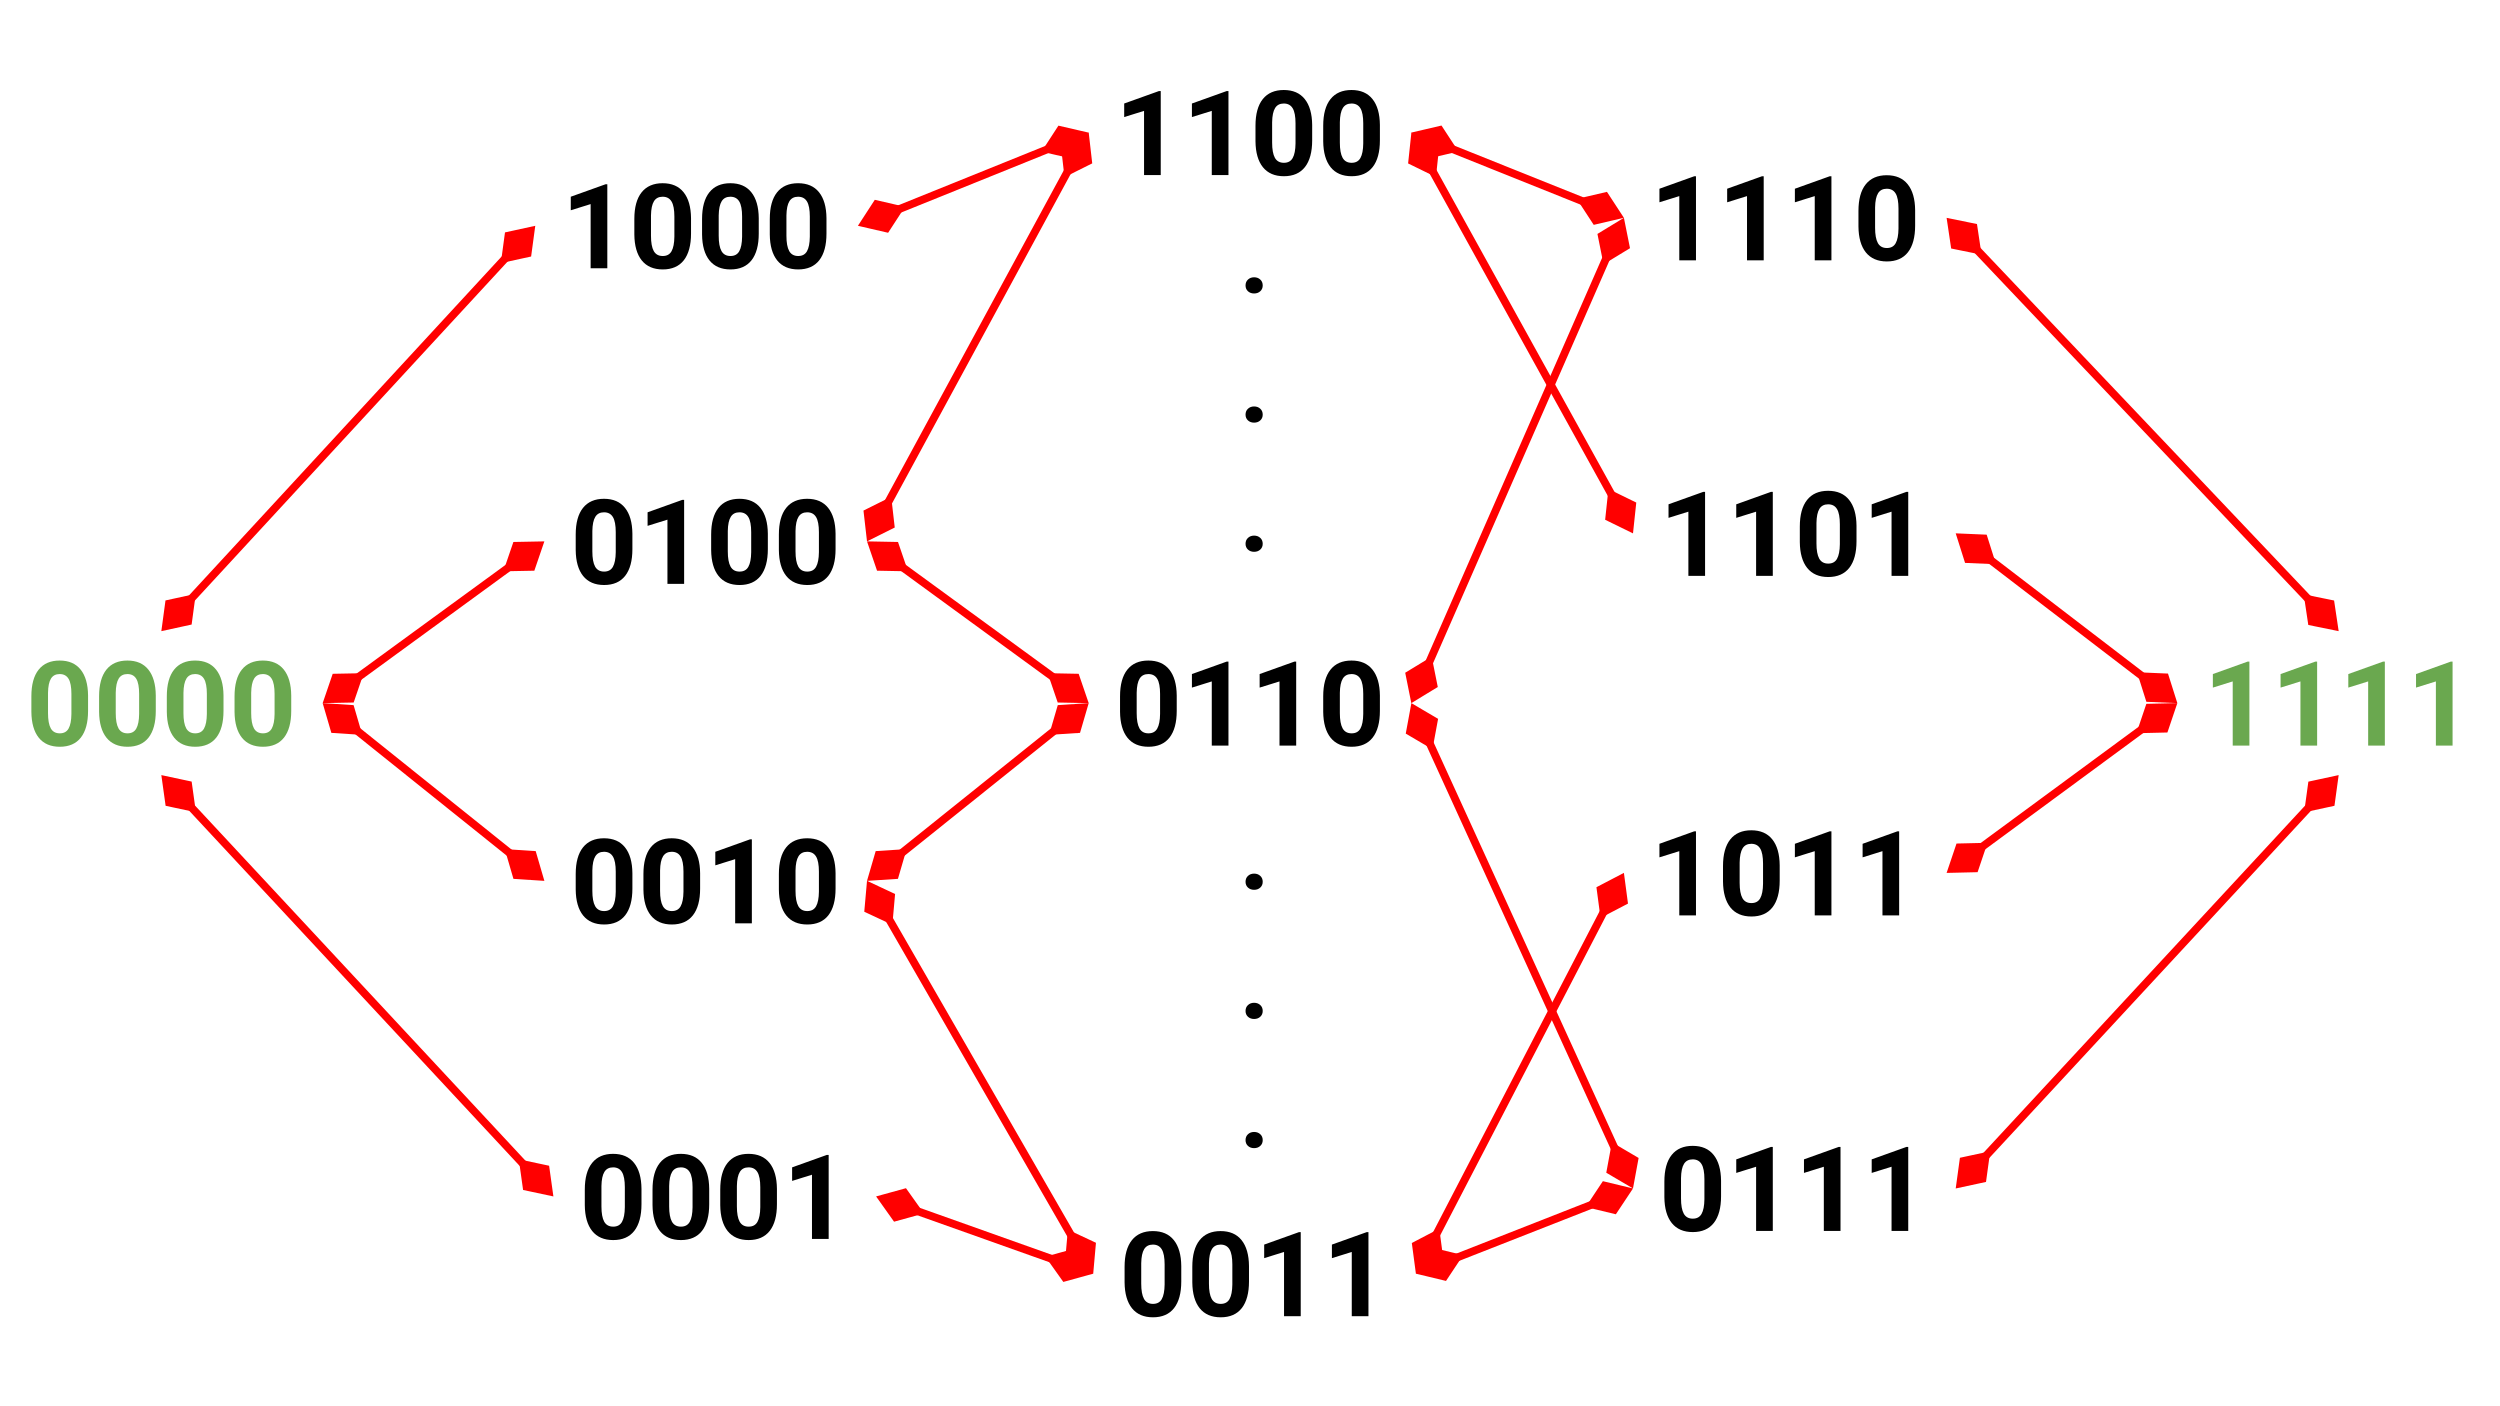 <svg version="1.1" viewBox="0.0 0.0 960.0 540.0" fill="none" stroke="none" stroke-linecap="square" stroke-miterlimit="10" xmlns:xlink="http://www.w3.org/1999/xlink" xmlns="http://www.w3.org/2000/svg"><rect x="0.0" y="0.0" width="960.0" height="540.0" fill="#333333" stroke="none"/><clipPath id="g119b184e3bb_0_35.0"><path d="m0 0l960.0 0l0 540.0l-960.0 0l0 -540.0z" clip-rule="nonzero"/></clipPath><g clip-path="url(#g119b184e3bb_0_35.0)"><path fill="#ffffff" d="m0 0l960.0 0l0 540.0l-960.0 0z" fill-rule="evenodd"/><path fill="#000000" fill-opacity="0.0" d="m0 242.362l123.906 0l0 55.276l-123.906 0z" fill-rule="evenodd"/><path fill="#6aa84f" d="m33.815 272.992q0 6.688 -2.766 10.234q-2.766 3.531 -8.094 3.531q-5.266 0 -8.062 -3.469q-2.781 -3.469 -2.844 -9.953l0 -5.938q0 -6.75 2.797 -10.25q2.797 -3.5 8.062 -3.5q5.266 0 8.047 3.469q2.797 3.469 2.859 9.953l0 5.922zm-6.391 -6.5q0 -4.016 -1.094 -5.828q-1.094 -1.828 -3.422 -1.828q-2.25 0 -3.328 1.734q-1.078 1.734 -1.141 5.438l0 7.828q0 3.938 1.062 5.859q1.078 1.906 3.453 1.906q2.344 0 3.375 -1.828q1.047 -1.844 1.094 -5.625l0 -7.656zm32.397 6.5q0 6.688 -2.766 10.234q-2.766 3.531 -8.094 3.531q-5.266 0 -8.062 -3.469q-2.781 -3.469 -2.844 -9.953l0 -5.938q0 -6.75 2.797 -10.25q2.797 -3.5 8.062 -3.5q5.266 0 8.047 3.469q2.797 3.469 2.859 9.953l0 5.922zm-6.391 -6.5q0 -4.016 -1.094 -5.828q-1.094 -1.828 -3.422 -1.828q-2.25 0 -3.328 1.734q-1.078 1.734 -1.141 5.438l0 7.828q0 3.938 1.062 5.859q1.078 1.906 3.453 1.906q2.344 0 3.375 -1.828q1.047 -1.844 1.094 -5.625l0 -7.656zm32.397 6.5q0 6.688 -2.766 10.234q-2.766 3.531 -8.094 3.531q-5.266 0 -8.062 -3.469q-2.781 -3.469 -2.844 -9.953l0 -5.938q0 -6.75 2.797 -10.25q2.797 -3.5 8.062 -3.5q5.266 0 8.047 3.469q2.797 3.469 2.859 9.953l0 5.922zm-6.391 -6.5q0 -4.016 -1.094 -5.828q-1.094 -1.828 -3.422 -1.828q-2.25 0 -3.328 1.734q-1.078 1.734 -1.141 5.438l0 7.828q0 3.938 1.062 5.859q1.078 1.906 3.453 1.906q2.344 0 3.375 -1.828q1.047 -1.844 1.094 -5.625l0 -7.656zm32.397 6.5q0 6.688 -2.766 10.234q-2.766 3.531 -8.094 3.531q-5.266 0 -8.062 -3.469q-2.781 -3.469 -2.844 -9.953l0 -5.938q0 -6.75 2.797 -10.25q2.797 -3.5 8.062 -3.5q5.266 0 8.047 3.469q2.797 3.469 2.859 9.953l0 5.922zm-6.391 -6.5q0 -4.016 -1.094 -5.828q-1.094 -1.828 -3.422 -1.828q-2.25 0 -3.328 1.734q-1.078 1.734 -1.141 5.438l0 7.828q0 3.938 1.062 5.859q1.078 1.906 3.453 1.906q2.344 0 3.375 -1.828q1.047 -1.844 1.094 -5.625l0 -7.656z" fill-rule="nonzero"/><path fill="#000000" fill-opacity="0.0" d="m836.095 242.362l123.906 0l0 55.276l-123.906 0z" fill-rule="evenodd"/><path fill="#6aa84f" d="m863.769 286.32l-6.406 0l0 -24.656l-7.625 2.375l0 -5.203l13.344 -4.781l0.688 0l0 32.266zm26.006 0l-6.406 0l0 -24.656l-7.625 2.375l0 -5.203l13.344 -4.781l0.688 0l0 32.266zm26.006 0l-6.406 0l0 -24.656l-7.625 2.375l0 -5.203l13.344 -4.781l0.688 0l0 32.266zm26.006 0l-6.406 0l0 -24.656l-7.625 2.375l0 -5.203l13.344 -4.781l0.688 0l0 32.266z" fill-rule="nonzero"/><path fill="#000000" fill-opacity="0.0" d="m212.514 431.793l123.906 0l0 55.276l-123.906 0z" fill-rule="evenodd"/><path fill="#000000" d="m246.33 462.422q0 6.688 -2.766 10.234q-2.766 3.531 -8.094 3.531q-5.266 0 -8.062 -3.469q-2.781 -3.469 -2.844 -9.953l0 -5.938q0 -6.75 2.797 -10.25q2.797 -3.5 8.062 -3.5q5.266 0 8.047 3.469q2.797 3.469 2.859 9.953l0 5.922zm-6.391 -6.5q0 -4.016 -1.094 -5.828q-1.094 -1.828 -3.422 -1.828q-2.25 0 -3.328 1.734q-1.078 1.734 -1.141 5.438l0 7.828q0 3.938 1.062 5.859q1.078 1.906 3.453 1.906q2.344 0 3.375 -1.828q1.047 -1.844 1.094 -5.625l0 -7.656zm32.397 6.5q0 6.688 -2.766 10.234q-2.766 3.531 -8.094 3.531q-5.266 0 -8.062 -3.469q-2.781 -3.469 -2.844 -9.953l0 -5.938q0 -6.75 2.797 -10.25q2.797 -3.5 8.062 -3.5q5.266 0 8.047 3.469q2.797 3.469 2.859 9.953l0 5.922zm-6.391 -6.5q0 -4.016 -1.094 -5.828q-1.094 -1.828 -3.422 -1.828q-2.25 0 -3.328 1.734q-1.078 1.734 -1.141 5.438l0 7.828q0 3.938 1.062 5.859q1.078 1.906 3.453 1.906q2.344 0 3.375 -1.828q1.047 -1.844 1.094 -5.625l0 -7.656zm32.397 6.5q0 6.688 -2.766 10.234q-2.766 3.531 -8.094 3.531q-5.266 0 -8.062 -3.469q-2.781 -3.469 -2.844 -9.953l0 -5.938q0 -6.75 2.797 -10.25q2.797 -3.5 8.062 -3.5q5.266 0 8.047 3.469q2.797 3.469 2.859 9.953l0 5.922zm-6.391 -6.5q0 -4.016 -1.094 -5.828q-1.094 -1.828 -3.422 -1.828q-2.25 0 -3.328 1.734q-1.078 1.734 -1.141 5.438l0 7.828q0 3.938 1.062 5.859q1.078 1.906 3.453 1.906q2.344 0 3.375 -1.828q1.047 -1.844 1.094 -5.625l0 -7.656zm26.256 19.828l-6.406 0l0 -24.656l-7.625 2.375l0 -5.203l13.344 -4.781l0.688 0l0 32.266z" fill-rule="nonzero"/><path fill="#000000" fill-opacity="0.0" d="m209.024 310.612l123.906 0l0 55.276l-123.906 0z" fill-rule="evenodd"/><path fill="#000000" d="m242.839 341.241q0 6.688 -2.766 10.234q-2.766 3.531 -8.094 3.531q-5.266 0 -8.062 -3.469q-2.781 -3.469 -2.844 -9.953l0 -5.938q0 -6.75 2.797 -10.25q2.797 -3.5 8.062 -3.5q5.266 0 8.047 3.469q2.797 3.469 2.859 9.953l0 5.922zm-6.391 -6.5q0 -4.016 -1.094 -5.828q-1.094 -1.828 -3.422 -1.828q-2.25 0 -3.328 1.734q-1.078 1.734 -1.141 5.438l0 7.828q0 3.938 1.062 5.859q1.078 1.906 3.453 1.906q2.344 0 3.375 -1.828q1.047 -1.844 1.094 -5.625l0 -7.656zm32.397 6.5q0 6.688 -2.766 10.234q-2.766 3.531 -8.094 3.531q-5.266 0 -8.062 -3.469q-2.781 -3.469 -2.844 -9.953l0 -5.938q0 -6.75 2.797 -10.25q2.797 -3.5 8.062 -3.5q5.266 0 8.047 3.469q2.797 3.469 2.859 9.953l0 5.922zm-6.391 -6.5q0 -4.016 -1.094 -5.828q-1.094 -1.828 -3.422 -1.828q-2.25 0 -3.328 1.734q-1.078 1.734 -1.141 5.438l0 7.828q0 3.938 1.062 5.859q1.078 1.906 3.453 1.906q2.344 0 3.375 -1.828q1.047 -1.844 1.094 -5.625l0 -7.656zm26.256 19.828l-6.406 0l0 -24.656l-7.625 2.375l0 -5.203l13.344 -4.781l0.688 0l0 32.266zm32.147 -13.328q0 6.688 -2.766 10.234q-2.766 3.531 -8.094 3.531q-5.266 0 -8.062 -3.469q-2.781 -3.469 -2.844 -9.953l0 -5.938q0 -6.75 2.797 -10.25q2.797 -3.5 8.062 -3.5q5.266 0 8.047 3.469q2.797 3.469 2.859 9.953l0 5.922zm-6.391 -6.5q0 -4.016 -1.094 -5.828q-1.094 -1.828 -3.422 -1.828q-2.25 0 -3.328 1.734q-1.078 1.734 -1.141 5.438l0 7.828q0 3.938 1.062 5.859q1.078 1.906 3.453 1.906q2.344 0 3.375 -1.828q1.047 -1.844 1.094 -5.625l0 -7.656z" fill-rule="nonzero"/><path fill="#000000" fill-opacity="0.0" d="m209.024 180.249l123.906 0l0 55.276l-123.906 0z" fill-rule="evenodd"/><path fill="#000000" d="m242.839 210.879q0 6.688 -2.766 10.234q-2.766 3.531 -8.094 3.531q-5.266 0 -8.062 -3.469q-2.781 -3.469 -2.844 -9.953l0 -5.938q0 -6.75 2.797 -10.25q2.797 -3.5 8.062 -3.5q5.266 0 8.047 3.469q2.797 3.469 2.859 9.953l0 5.922zm-6.391 -6.5q0 -4.016 -1.094 -5.828q-1.094 -1.828 -3.422 -1.828q-2.25 0 -3.328 1.734q-1.078 1.734 -1.141 5.438l0 7.828q0 3.938 1.062 5.859q1.078 1.906 3.453 1.906q2.344 0 3.375 -1.828q1.047 -1.844 1.094 -5.625l0 -7.656zm26.256 19.828l-6.406 0l0 -24.656l-7.625 2.375l0 -5.203l13.344 -4.781l0.688 0l0 32.266zm32.147 -13.328q0 6.688 -2.766 10.234q-2.766 3.531 -8.094 3.531q-5.266 0 -8.062 -3.469q-2.781 -3.469 -2.844 -9.953l0 -5.938q0 -6.75 2.797 -10.25q2.797 -3.5 8.062 -3.5q5.266 0 8.047 3.469q2.797 3.469 2.859 9.953l0 5.922zm-6.391 -6.5q0 -4.016 -1.094 -5.828q-1.094 -1.828 -3.422 -1.828q-2.25 0 -3.328 1.734q-1.078 1.734 -1.141 5.438l0 7.828q0 3.938 1.062 5.859q1.078 1.906 3.453 1.906q2.344 0 3.375 -1.828q1.047 -1.844 1.094 -5.625l0 -7.656zm32.397 6.5q0 6.688 -2.766 10.234q-2.766 3.531 -8.094 3.531q-5.266 0 -8.062 -3.469q-2.781 -3.469 -2.844 -9.953l0 -5.938q0 -6.75 2.797 -10.25q2.797 -3.5 8.062 -3.5q5.266 0 8.047 3.469q2.797 3.469 2.859 9.953l0 5.922zm-6.391 -6.5q0 -4.016 -1.094 -5.828q-1.094 -1.828 -3.422 -1.828q-2.25 0 -3.328 1.734q-1.078 1.734 -1.141 5.438l0 7.828q0 3.938 1.062 5.859q1.078 1.906 3.453 1.906q2.344 0 3.375 -1.828q1.047 -1.844 1.094 -5.625l0 -7.656z" fill-rule="nonzero"/><path fill="#000000" fill-opacity="0.0" d="m205.533 59.068l123.906 0l0 55.276l-123.906 0z" fill-rule="evenodd"/><path fill="#000000" d="m233.208 103.026l-6.406 0l0 -24.656l-7.625 2.375l0 -5.203l13.344 -4.781l0.688 0l0 32.266zm32.147 -13.328q0 6.688 -2.766 10.234q-2.766 3.531 -8.094 3.531q-5.266 0 -8.062 -3.469q-2.781 -3.469 -2.844 -9.953l0 -5.938q0 -6.75 2.797 -10.25q2.797 -3.5 8.062 -3.5q5.266 0 8.047 3.469q2.797 3.469 2.859 9.953l0 5.922zm-6.391 -6.5q0 -4.016 -1.094 -5.828q-1.094 -1.828 -3.422 -1.828q-2.25 0 -3.328 1.734q-1.078 1.734 -1.141 5.438l0 7.828q0 3.938 1.062 5.859q1.078 1.906 3.453 1.906q2.344 0 3.375 -1.828q1.047 -1.844 1.094 -5.625l0 -7.656zm32.397 6.5q0 6.688 -2.766 10.234q-2.766 3.531 -8.094 3.531q-5.266 0 -8.062 -3.469q-2.781 -3.469 -2.844 -9.953l0 -5.938q0 -6.75 2.797 -10.25q2.797 -3.5 8.062 -3.5q5.266 0 8.047 3.469q2.797 3.469 2.859 9.953l0 5.922zm-6.391 -6.5q0 -4.016 -1.094 -5.828q-1.094 -1.828 -3.422 -1.828q-2.25 0 -3.328 1.734q-1.078 1.734 -1.141 5.438l0 7.828q0 3.938 1.062 5.859q1.078 1.906 3.453 1.906q2.344 0 3.375 -1.828q1.047 -1.844 1.094 -5.625l0 -7.656zm32.397 6.5q0 6.688 -2.766 10.234q-2.766 3.531 -8.094 3.531q-5.266 0 -8.062 -3.469q-2.781 -3.469 -2.844 -9.953l0 -5.938q0 -6.75 2.797 -10.25q2.797 -3.5 8.062 -3.5q5.266 0 8.047 3.469q2.797 3.469 2.859 9.953l0 5.922zm-6.391 -6.5q0 -4.016 -1.094 -5.828q-1.094 -1.828 -3.422 -1.828q-2.25 0 -3.328 1.734q-1.078 1.734 -1.141 5.438l0 7.828q0 3.938 1.062 5.859q1.078 1.906 3.453 1.906q2.344 0 3.375 -1.828q1.047 -1.844 1.094 -5.625l0 -7.656z" fill-rule="nonzero"/><path fill="#000000" fill-opacity="0.0" d="m627.071 428.724l123.906 0l0 55.276l-123.906 0z" fill-rule="evenodd"/><path fill="#000000" d="m660.886 459.354q0 6.688 -2.766 10.234q-2.766 3.531 -8.094 3.531q-5.266 0 -8.062 -3.469q-2.781 -3.469 -2.844 -9.953l0 -5.938q0 -6.75 2.797 -10.25q2.797 -3.5 8.062 -3.5q5.266 0 8.047 3.469q2.797 3.469 2.859 9.953l0 5.922zm-6.391 -6.5q0 -4.016 -1.094 -5.828q-1.094 -1.828 -3.422 -1.828q-2.25 0 -3.328 1.734q-1.078 1.734 -1.141 5.438l0 7.828q0 3.938 1.062 5.859q1.078 1.906 3.453 1.906q2.344 0 3.375 -1.828q1.047 -1.844 1.094 -5.625l0 -7.656zm26.256 19.828l-6.406 0l0 -24.656l-7.625 2.375l0 -5.203l13.344 -4.781l0.688 0l0 32.266zm26.006 0l-6.406 0l0 -24.656l-7.625 2.375l0 -5.203l13.344 -4.781l0.688 0l0 32.266zm26.006 0l-6.406 0l0 -24.656l-7.625 2.375l0 -5.203l13.344 -4.781l0.688 0l0 32.266z" fill-rule="nonzero"/><path fill="#000000" fill-opacity="0.0" d="m623.58 307.543l123.905 0l0 55.276l-123.905 0z" fill-rule="evenodd"/><path fill="#000000" d="m651.255 351.501l-6.406 0l0 -24.656l-7.625 2.375l0 -5.203l13.344 -4.781l0.688 0l0 32.266zm32.147 -13.328q0 6.688 -2.766 10.234q-2.766 3.531 -8.094 3.531q-5.266 0 -8.062 -3.469q-2.781 -3.469 -2.844 -9.953l0 -5.938q0 -6.75 2.797 -10.25q2.797 -3.5 8.062 -3.5q5.266 0 8.047 3.469q2.797 3.469 2.859 9.953l0 5.922zm-6.391 -6.5q0 -4.016 -1.094 -5.828q-1.094 -1.828 -3.422 -1.828q-2.25 0 -3.328 1.734q-1.078 1.734 -1.141 5.438l0 7.828q0 3.938 1.062 5.859q1.078 1.906 3.453 1.906q2.344 0 3.375 -1.828q1.047 -1.844 1.094 -5.625l0 -7.656zm26.256 19.828l-6.406 0l0 -24.656l-7.625 2.375l0 -5.203l13.344 -4.781l0.688 0l0 32.266zm26.006 0l-6.406 0l0 -24.656l-7.625 2.375l0 -5.203l13.344 -4.781l0.688 0l0 32.266z" fill-rule="nonzero"/><path fill="#000000" fill-opacity="0.0" d="m627.071 177.181l123.906 0l0 55.276l-123.906 0z" fill-rule="evenodd"/><path fill="#000000" d="m654.746 221.139l-6.406 0l0 -24.656l-7.625 2.375l0 -5.203l13.344 -4.781l0.688 0l0 32.266zm26.006 0l-6.406 0l0 -24.656l-7.625 2.375l0 -5.203l13.344 -4.781l0.688 0l0 32.266zm32.147 -13.328q0 6.688 -2.766 10.234q-2.766 3.531 -8.094 3.531q-5.266 0 -8.062 -3.469q-2.781 -3.469 -2.844 -9.953l0 -5.938q0 -6.75 2.797 -10.25q2.797 -3.5 8.062 -3.5q5.266 0 8.047 3.469q2.797 3.469 2.859 9.953l0 5.922zm-6.391 -6.5q0 -4.016 -1.094 -5.828q-1.094 -1.828 -3.422 -1.828q-2.25 0 -3.328 1.734q-1.078 1.734 -1.141 5.438l0 7.828q0 3.938 1.062 5.859q1.078 1.906 3.453 1.906q2.344 0 3.375 -1.828q1.047 -1.844 1.094 -5.625l0 -7.656zm26.256 19.828l-6.406 0l0 -24.656l-7.625 2.375l0 -5.203l13.344 -4.781l0.688 0l0 32.266z" fill-rule="nonzero"/><path fill="#000000" fill-opacity="0.0" d="m623.58 56.0l123.905 0l0 55.276l-123.905 0z" fill-rule="evenodd"/><path fill="#000000" d="m651.255 99.958l-6.406 0l0 -24.656l-7.625 2.375l0 -5.203l13.344 -4.781l0.688 0l0 32.266zm26.006 0l-6.406 0l0 -24.656l-7.625 2.375l0 -5.203l13.344 -4.781l0.688 0l0 32.266zm26.006 0l-6.406 0l0 -24.656l-7.625 2.375l0 -5.203l13.344 -4.781l0.688 0l0 32.266zm32.147 -13.328q0 6.688 -2.766 10.234q-2.766 3.531 -8.094 3.531q-5.266 0 -8.062 -3.469q-2.781 -3.469 -2.844 -9.953l0 -5.938q0 -6.75 2.797 -10.25q2.797 -3.5 8.062 -3.5q5.266 0 8.047 3.469q2.797 3.469 2.859 9.953l0 5.922zm-6.391 -6.5q0 -4.016 -1.094 -5.828q-1.094 -1.828 -3.422 -1.828q-2.25 0 -3.328 1.734q-1.078 1.734 -1.141 5.438l0 7.828q0 3.938 1.062 5.859q1.078 1.906 3.453 1.906q2.344 0 3.375 -1.828q1.047 -1.844 1.094 -5.625l0 -7.656z" fill-rule="nonzero"/><path fill="#000000" fill-opacity="0.0" d="m419.793 461.449l123.906 0l0 55.276l-123.906 0z" fill-rule="evenodd"/><path fill="#000000" d="m453.608 492.079q0 6.688 -2.766 10.234q-2.766 3.531 -8.094 3.531q-5.266 0 -8.062 -3.469q-2.781 -3.469 -2.844 -9.953l0 -5.938q0 -6.75 2.797 -10.25q2.797 -3.5 8.062 -3.5q5.266 0 8.047 3.469q2.797 3.469 2.859 9.953l0 5.922zm-6.391 -6.5q0 -4.016 -1.094 -5.828q-1.094 -1.828 -3.422 -1.828q-2.25 0 -3.328 1.734q-1.078 1.734 -1.141 5.438l0 7.828q0 3.938 1.062 5.859q1.078 1.906 3.453 1.906q2.344 0 3.375 -1.828q1.047 -1.844 1.094 -5.625l0 -7.656zm32.397 6.5q0 6.688 -2.766 10.234q-2.766 3.531 -8.094 3.531q-5.266 0 -8.062 -3.469q-2.781 -3.469 -2.844 -9.953l0 -5.938q0 -6.75 2.797 -10.25q2.797 -3.5 8.062 -3.5q5.266 0 8.047 3.469q2.797 3.469 2.859 9.953l0 5.922zm-6.391 -6.5q0 -4.016 -1.094 -5.828q-1.094 -1.828 -3.422 -1.828q-2.25 0 -3.328 1.734q-1.078 1.734 -1.141 5.438l0 7.828q0 3.938 1.062 5.859q1.078 1.906 3.453 1.906q2.344 0 3.375 -1.828q1.047 -1.844 1.094 -5.625l0 -7.656zm26.256 19.828l-6.406 0l0 -24.656l-7.625 2.375l0 -5.203l13.344 -4.781l0.688 0l0 32.266zm26.006 0l-6.406 0l0 -24.656l-7.625 2.375l0 -5.203l13.344 -4.781l0.688 0l0 32.266z" fill-rule="nonzero"/><path fill="#000000" fill-opacity="0.0" d="m418.047 242.362l123.906 0l0 55.276l-123.906 0z" fill-rule="evenodd"/><path fill="#000000" d="m451.863 272.992q0 6.688 -2.766 10.234q-2.766 3.531 -8.094 3.531q-5.266 0 -8.062 -3.469q-2.781 -3.469 -2.844 -9.953l0 -5.938q0 -6.75 2.797 -10.25q2.797 -3.5 8.062 -3.5q5.266 0 8.047 3.469q2.797 3.469 2.859 9.953l0 5.922zm-6.391 -6.5q0 -4.016 -1.094 -5.828q-1.094 -1.828 -3.422 -1.828q-2.25 0 -3.328 1.734q-1.078 1.734 -1.141 5.438l0 7.828q0 3.938 1.062 5.859q1.078 1.906 3.453 1.906q2.344 0 3.375 -1.828q1.047 -1.844 1.094 -5.625l0 -7.656zm26.256 19.828l-6.406 0l0 -24.656l-7.625 2.375l0 -5.203l13.344 -4.781l0.688 0l0 32.266zm26.006 0l-6.406 0l0 -24.656l-7.625 2.375l0 -5.203l13.344 -4.781l0.688 0l0 32.266zm32.147 -13.328q0 6.688 -2.766 10.234q-2.766 3.531 -8.094 3.531q-5.266 0 -8.063 -3.469q-2.781 -3.469 -2.844 -9.953l0 -5.938q0 -6.75 2.797 -10.25q2.797 -3.5 8.063 -3.5q5.266 0 8.047 3.469q2.797 3.469 2.859 9.953l0 5.922zm-6.391 -6.5q0 -4.016 -1.094 -5.828q-1.094 -1.828 -3.422 -1.828q-2.25 0 -3.328 1.734q-1.078 1.734 -1.141 5.438l0 7.828q0 3.938 1.062 5.859q1.078 1.906 3.453 1.906q2.344 0 3.375 -1.828q1.047 -1.844 1.094 -5.625l0 -7.656z" fill-rule="nonzero"/><path fill="#000000" fill-opacity="0.0" d="m418.047 23.276l123.906 0l0 55.276l-123.906 0z" fill-rule="evenodd"/><path fill="#000000" d="m445.722 67.233l-6.406 0l0 -24.656l-7.625 2.375l0 -5.203l13.344 -4.781l0.688 0l0 32.266zm26.006 0l-6.406 0l0 -24.656l-7.625 2.375l0 -5.203l13.344 -4.781l0.688 0l0 32.266zm32.147 -13.328q0 6.688 -2.766 10.234q-2.766 3.531 -8.094 3.531q-5.266 0 -8.062 -3.469q-2.781 -3.469 -2.844 -9.953l0 -5.938q0 -6.75 2.797 -10.25q2.797 -3.5 8.062 -3.5q5.266 0 8.047 3.469q2.797 3.469 2.859 9.953l0 5.922zm-6.391 -6.5q0 -4.016 -1.094 -5.828q-1.094 -1.828 -3.422 -1.828q-2.25 0 -3.328 1.734q-1.078 1.734 -1.141 5.438l0 7.828q0 3.938 1.062 5.859q1.078 1.906 3.453 1.906q2.344 0 3.375 -1.828q1.047 -1.844 1.094 -5.625l0 -7.656zm32.397 6.5q0 6.688 -2.766 10.234q-2.766 3.531 -8.094 3.531q-5.266 0 -8.063 -3.469q-2.781 -3.469 -2.844 -9.953l0 -5.938q0 -6.75 2.797 -10.25q2.797 -3.5 8.063 -3.5q5.266 0 8.047 3.469q2.797 3.469 2.859 9.953l0 5.922zm-6.391 -6.5q0 -4.016 -1.094 -5.828q-1.094 -1.828 -3.422 -1.828q-2.25 0 -3.328 1.734q-1.078 1.734 -1.141 5.438l0 7.828q0 3.938 1.062 5.859q1.078 1.906 3.453 1.906q2.344 0 3.375 -1.828q1.047 -1.844 1.094 -5.625l0 -7.656z" fill-rule="nonzero"/><path fill="#000000" fill-opacity="0.0" d="m466.501 78.551l30.488 0l0 137.291l-30.488 0z" fill-rule="evenodd"/><path fill="#000000" d="m478.289 109.617q0 -1.406 0.938 -2.266q0.938 -0.875 2.344 -0.875q1.438 0 2.375 0.875q0.938 0.859 0.938 2.266q0 1.359 -0.938 2.219q-0.922 0.859 -2.375 0.859q-1.422 0 -2.359 -0.859q-0.922 -0.859 -0.922 -2.219z" fill-rule="nonzero"/><path fill="#000000" d="m478.289 159.217q0 -1.406 0.938 -2.266q0.938 -0.875 2.344 -0.875q1.438 0 2.375 0.875q0.938 0.859 0.938 2.266q0 1.359 -0.938 2.219q-0.922 0.859 -2.375 0.859q-1.422 0 -2.359 -0.859q-0.922 -0.859 -0.922 -2.219z" fill-rule="nonzero"/><path fill="#000000" d="m478.289 208.817q0 -1.406 0.938 -2.266q0.938 -0.875 2.344 -0.875q1.438 0 2.375 0.875q0.938 0.859 0.938 2.266q0 1.359 -0.938 2.219q-0.922 0.859 -2.375 0.859q-1.422 0 -2.359 -0.859q-0.922 -0.859 -0.922 -2.219z" fill-rule="nonzero"/><path fill="#000000" fill-opacity="0.0" d="m466.501 307.543l30.488 0l0 137.291l-30.488 0z" fill-rule="evenodd"/><path fill="#000000" d="m478.289 338.61q0 -1.406 0.938 -2.266q0.938 -0.875 2.344 -0.875q1.438 0 2.375 0.875q0.938 0.859 0.938 2.266q0 1.359 -0.938 2.219q-0.922 0.859 -2.375 0.859q-1.422 0 -2.359 -0.859q-0.922 -0.859 -0.922 -2.219z" fill-rule="nonzero"/><path fill="#000000" d="m478.289 388.21q0 -1.406 0.938 -2.266q0.938 -0.875 2.344 -0.875q1.438 0 2.375 0.875q0.938 0.859 0.938 2.266q0 1.359 -0.938 2.219q-0.922 0.859 -2.375 0.859q-1.422 0 -2.359 -0.859q-0.922 -0.859 -0.922 -2.219z" fill-rule="nonzero"/><path fill="#000000" d="m478.289 437.81q0 -1.406 0.938 -2.266q0.938 -0.875 2.344 -0.875q1.438 0 2.375 0.875q0.938 0.859 0.938 2.266q0 1.359 -0.938 2.219q-0.922 0.859 -2.375 0.859q-1.422 0 -2.359 -0.859q-0.922 -0.859 -0.922 -2.219z" fill-rule="nonzero"/><path fill="#000000" fill-opacity="0.0" d="m61.953 242.362l143.591 -155.654" fill-rule="evenodd"/><path stroke="#ff0000" stroke-width="3.0" stroke-linejoin="round" stroke-linecap="butt" d="m73.402 229.952l120.693 -130.832" fill-rule="evenodd"/><path fill="#ff0000" stroke="#ff0000" stroke-width="3.0" stroke-linecap="butt" d="m73.402 229.952l-8.51 1.857l-1.166 8.632l8.51 -1.857z" fill-rule="evenodd"/><path fill="#ff0000" stroke="#ff0000" stroke-width="3.0" stroke-linecap="butt" d="m194.095 99.119l8.51 -1.857l1.166 -8.632l-8.51 1.857z" fill-rule="evenodd"/><path fill="#000000" fill-opacity="0.0" d="m123.906 270.0l85.134 -62.11" fill-rule="evenodd"/><path stroke="#ff0000" stroke-width="3.0" stroke-linejoin="round" stroke-linecap="butt" d="m137.546 260.048l57.853 -42.207" fill-rule="evenodd"/><path fill="#ff0000" stroke="#ff0000" stroke-width="3.0" stroke-linecap="butt" d="m137.546 260.048l-8.708 0.169l-2.819 8.241l8.708 -0.169z" fill-rule="evenodd"/><path fill="#ff0000" stroke="#ff0000" stroke-width="3.0" stroke-linecap="butt" d="m195.399 217.841l8.708 -0.169l2.819 -8.241l-8.708 0.169z" fill-rule="evenodd"/><path fill="#000000" fill-opacity="0.0" d="m123.906 270.0l85.134 68.252" fill-rule="evenodd"/><path stroke="#ff0000" stroke-width="3.0" stroke-linejoin="round" stroke-linecap="butt" d="m137.079 280.562l58.786 47.129" fill-rule="evenodd"/><path fill="#ff0000" stroke="#ff0000" stroke-width="3.0" stroke-linecap="butt" d="m137.079 280.562l-2.442 -8.361l-8.692 -0.565l2.442 8.361z" fill-rule="evenodd"/><path fill="#ff0000" stroke="#ff0000" stroke-width="3.0" stroke-linecap="butt" d="m195.865 327.69l2.442 8.361l8.692 0.565l-2.442 -8.361z" fill-rule="evenodd"/><path fill="#000000" fill-opacity="0.0" d="m61.953 297.638l150.551 161.795" fill-rule="evenodd"/><path stroke="#ff0000" stroke-width="3.0" stroke-linejoin="round" stroke-linecap="butt" d="m73.455 309.999l127.547 137.073" fill-rule="evenodd"/><path fill="#ff0000" stroke="#ff0000" stroke-width="3.0" stroke-linecap="butt" d="m73.455 309.999l-1.203 -8.627l-8.518 -1.82l1.203 8.627z" fill-rule="evenodd"/><path fill="#ff0000" stroke="#ff0000" stroke-width="3.0" stroke-linecap="butt" d="m201.002 447.072l1.203 8.627l8.518 1.82l-1.203 -8.627z" fill-rule="evenodd"/><path fill="#000000" fill-opacity="0.0" d="m329.438 86.706l88.598 -35.78" fill-rule="evenodd"/><path stroke="#ff0000" stroke-width="3.0" stroke-linejoin="round" stroke-linecap="butt" d="m345.095 80.383l57.286 -23.134" fill-rule="evenodd"/><path fill="#ff0000" stroke="#ff0000" stroke-width="3.0" stroke-linecap="butt" d="m345.095 80.383l-8.486 -1.961l-4.745 7.304l8.486 1.961z" fill-rule="evenodd"/><path fill="#ff0000" stroke="#ff0000" stroke-width="3.0" stroke-linecap="butt" d="m402.38 57.249l8.486 1.961l4.745 -7.304l-8.486 -1.961z" fill-rule="evenodd"/><path fill="#000000" fill-opacity="0.0" d="m332.929 207.887l85.134 -156.976" fill-rule="evenodd"/><path stroke="#ff0000" stroke-width="3.0" stroke-linejoin="round" stroke-linecap="butt" d="m340.979 193.045l69.035 -127.291" fill-rule="evenodd"/><path fill="#ff0000" stroke="#ff0000" stroke-width="3.0" stroke-linecap="butt" d="m340.979 193.045l-7.793 3.89l0.99 8.654l7.793 -3.89z" fill-rule="evenodd"/><path fill="#ff0000" stroke="#ff0000" stroke-width="3.0" stroke-linecap="butt" d="m410.013 65.753l7.793 -3.89l-0.99 -8.654l-7.793 3.89z" fill-rule="evenodd"/><path fill="#000000" fill-opacity="0.0" d="m332.929 207.887l85.134 62.11" fill-rule="evenodd"/><path stroke="#ff0000" stroke-width="3.0" stroke-linejoin="round" stroke-linecap="butt" d="m346.57 217.839l57.853 42.207" fill-rule="evenodd"/><path fill="#ff0000" stroke="#ff0000" stroke-width="3.0" stroke-linecap="butt" d="m346.57 217.839l-2.819 -8.241l-8.708 -0.169l2.819 8.241z" fill-rule="evenodd"/><path fill="#ff0000" stroke="#ff0000" stroke-width="3.0" stroke-linecap="butt" d="m404.423 260.046l2.819 8.241l8.708 0.169l-2.819 -8.241z" fill-rule="evenodd"/><path fill="#000000" fill-opacity="0.0" d="m332.929 338.249l85.134 -68.252" fill-rule="evenodd"/><path stroke="#ff0000" stroke-width="3.0" stroke-linejoin="round" stroke-linecap="butt" d="m346.103 327.688l58.786 -47.129" fill-rule="evenodd"/><path fill="#ff0000" stroke="#ff0000" stroke-width="3.0" stroke-linecap="butt" d="m346.103 327.688l-8.692 0.565l-2.442 8.361l8.692 -0.565z" fill-rule="evenodd"/><path fill="#ff0000" stroke="#ff0000" stroke-width="3.0" stroke-linecap="butt" d="m404.889 280.559l8.692 -0.565l2.442 -8.361l-8.692 0.565z" fill-rule="evenodd"/><path fill="#000000" fill-opacity="0.0" d="m332.929 338.249l86.866 150.835" fill-rule="evenodd"/><path stroke="#ff0000" stroke-width="3.0" stroke-linejoin="round" stroke-linecap="butt" d="m341.356 352.881l70.013 121.571" fill-rule="evenodd"/><path fill="#ff0000" stroke="#ff0000" stroke-width="3.0" stroke-linecap="butt" d="m341.356 352.881l0.769 -8.676l-7.89 -3.69l-0.769 8.676z" fill-rule="evenodd"/><path fill="#ff0000" stroke="#ff0000" stroke-width="3.0" stroke-linecap="butt" d="m411.369 474.452l-0.769 8.676l7.89 3.69l0.769 -8.676z" fill-rule="evenodd"/><path fill="#000000" fill-opacity="0.0" d="m336.42 459.43l83.37 29.669" fill-rule="evenodd"/><path stroke="#ff0000" stroke-width="3.0" stroke-linejoin="round" stroke-linecap="butt" d="m352.327 465.092l51.555 18.347" fill-rule="evenodd"/><path fill="#ff0000" stroke="#ff0000" stroke-width="3.0" stroke-linecap="butt" d="m352.327 465.092l-5.047 -7.099l-8.397 2.315l5.047 7.099z" fill-rule="evenodd"/><path fill="#ff0000" stroke="#ff0000" stroke-width="3.0" stroke-linecap="butt" d="m403.882 483.439l5.047 7.099l8.397 -2.315l-5.047 -7.099z" fill-rule="evenodd"/><path fill="#000000" fill-opacity="0.0" d="m623.58 83.638l-81.638 -32.724" fill-rule="evenodd"/><path stroke="#ff0000" stroke-width="3.0" stroke-linejoin="round" stroke-linecap="butt" d="m607.908 77.355l-50.293 -20.16" fill-rule="evenodd"/><path fill="#ff0000" stroke="#ff0000" stroke-width="3.0" stroke-linecap="butt" d="m607.908 77.355l4.764 7.292l8.481 -1.983l-4.764 -7.292z" fill-rule="evenodd"/><path fill="#ff0000" stroke="#ff0000" stroke-width="3.0" stroke-linecap="butt" d="m557.615 57.196l-4.764 -7.292l-8.481 1.983l4.764 7.292z" fill-rule="evenodd"/><path fill="#000000" fill-opacity="0.0" d="m623.58 83.638l-81.638 186.362" fill-rule="evenodd"/><path stroke="#ff0000" stroke-width="3.0" stroke-linejoin="round" stroke-linecap="butt" d="m616.805 99.104l-68.088 155.43" fill-rule="evenodd"/><path fill="#ff0000" stroke="#ff0000" stroke-width="3.0" stroke-linecap="butt" d="m616.805 99.104l7.439 -4.531l-1.713 -8.54l-7.439 4.531z" fill-rule="evenodd"/><path fill="#ff0000" stroke="#ff0000" stroke-width="3.0" stroke-linecap="butt" d="m548.717 254.534l-7.439 4.531l1.713 8.54l7.439 -4.531z" fill-rule="evenodd"/><path fill="#000000" fill-opacity="0.0" d="m627.071 456.362l-85.102 -186.362" fill-rule="evenodd"/><path stroke="#ff0000" stroke-width="3.0" stroke-linejoin="round" stroke-linecap="butt" d="m620.057 441.003l-71.075 -155.644" fill-rule="evenodd"/><path fill="#ff0000" stroke="#ff0000" stroke-width="3.0" stroke-linecap="butt" d="m620.057 441.003l-1.581 8.565l7.508 4.415l1.581 -8.565z" fill-rule="evenodd"/><path fill="#ff0000" stroke="#ff0000" stroke-width="3.0" stroke-linecap="butt" d="m548.982 285.359l1.581 -8.565l-7.508 -4.415l-1.581 8.565z" fill-rule="evenodd"/><path fill="#000000" fill-opacity="0.0" d="m627.071 204.819l-85.102 -153.89" fill-rule="evenodd"/><path stroke="#ff0000" stroke-width="3.0" stroke-linejoin="round" stroke-linecap="butt" d="m618.9 190.043l-68.76 -124.338" fill-rule="evenodd"/><path fill="#ff0000" stroke="#ff0000" stroke-width="3.0" stroke-linecap="butt" d="m618.9 190.043l-0.919 8.661l7.825 3.826l0.919 -8.661z" fill-rule="evenodd"/><path fill="#ff0000" stroke="#ff0000" stroke-width="3.0" stroke-linecap="butt" d="m550.14 65.705l0.919 -8.661l-7.825 -3.826l-0.919 8.661z" fill-rule="evenodd"/><path fill="#000000" fill-opacity="0.0" d="m623.58 335.181l-79.874 153.921" fill-rule="evenodd"/><path stroke="#ff0000" stroke-width="3.0" stroke-linejoin="round" stroke-linecap="butt" d="m615.803 350.168l-64.32 123.947" fill-rule="evenodd"/><path fill="#ff0000" stroke="#ff0000" stroke-width="3.0" stroke-linecap="butt" d="m615.803 350.168l7.721 -4.032l-1.148 -8.634l-7.721 4.032z" fill-rule="evenodd"/><path fill="#ff0000" stroke="#ff0000" stroke-width="3.0" stroke-linecap="butt" d="m551.483 474.115l-7.721 4.032l1.148 8.634l7.721 -4.032z" fill-rule="evenodd"/><path fill="#000000" fill-opacity="0.0" d="m627.071 456.362l-83.37 32.724" fill-rule="evenodd"/><path stroke="#ff0000" stroke-width="3.0" stroke-linejoin="round" stroke-linecap="butt" d="m611.353 462.532l-51.935 20.386" fill-rule="evenodd"/><path fill="#ff0000" stroke="#ff0000" stroke-width="3.0" stroke-linecap="butt" d="m611.353 462.532l8.467 2.044l4.816 -7.257l-8.467 -2.044z" fill-rule="evenodd"/><path fill="#ff0000" stroke="#ff0000" stroke-width="3.0" stroke-linecap="butt" d="m559.418 482.917l-8.467 -2.044l-4.816 7.257l8.467 2.044z" fill-rule="evenodd"/><path fill="#000000" fill-opacity="0.0" d="m898.047 242.362l-150.551 -158.709" fill-rule="evenodd"/><path stroke="#ff0000" stroke-width="3.0" stroke-linejoin="round" stroke-linecap="butt" d="m886.427 230.112l-127.31 -134.209" fill-rule="evenodd"/><path fill="#ff0000" stroke="#ff0000" stroke-width="3.0" stroke-linecap="butt" d="m886.427 230.112l1.286 8.615l8.535 1.738l-1.286 -8.615z" fill-rule="evenodd"/><path fill="#ff0000" stroke="#ff0000" stroke-width="3.0" stroke-linecap="butt" d="m759.116 95.904l-1.286 -8.615l-8.535 -1.738l1.286 8.615z" fill-rule="evenodd"/><path fill="#000000" fill-opacity="0.0" d="m898.047 297.638l-147.055 158.74" fill-rule="evenodd"/><path stroke="#ff0000" stroke-width="3.0" stroke-linejoin="round" stroke-linecap="butt" d="m886.572 310.024l-124.106 133.967" fill-rule="evenodd"/><path fill="#ff0000" stroke="#ff0000" stroke-width="3.0" stroke-linecap="butt" d="m886.572 310.024l8.514 -1.839l1.184 -8.629l-8.514 1.839z" fill-rule="evenodd"/><path fill="#ff0000" stroke="#ff0000" stroke-width="3.0" stroke-linecap="butt" d="m762.467 443.991l-8.514 1.839l-1.184 8.629l8.514 -1.839z" fill-rule="evenodd"/><path fill="#000000" fill-opacity="0.0" d="m836.095 270.0l-88.598 65.197" fill-rule="evenodd"/><path stroke="#ff0000" stroke-width="3.0" stroke-linejoin="round" stroke-linecap="butt" d="m822.495 280.007l-61.399 45.182" fill-rule="evenodd"/><path fill="#ff0000" stroke="#ff0000" stroke-width="3.0" stroke-linecap="butt" d="m822.495 280.007l8.708 -0.205l2.786 -8.253l-8.708 0.205z" fill-rule="evenodd"/><path fill="#ff0000" stroke="#ff0000" stroke-width="3.0" stroke-linecap="butt" d="m761.096 325.189l-8.708 0.205l-2.786 8.253l8.708 -0.205z" fill-rule="evenodd"/><path fill="#000000" fill-opacity="0.0" d="m836.095 270.0l-85.102 -65.197" fill-rule="evenodd"/><path stroke="#ff0000" stroke-width="3.0" stroke-linejoin="round" stroke-linecap="butt" d="m822.691 259.732l-58.295 -44.66" fill-rule="evenodd"/><path fill="#ff0000" stroke="#ff0000" stroke-width="3.0" stroke-linecap="butt" d="m822.691 259.732l2.626 8.305l8.702 0.373l-2.626 -8.305z" fill-rule="evenodd"/><path fill="#ff0000" stroke="#ff0000" stroke-width="3.0" stroke-linecap="butt" d="m764.396 215.072l-2.626 -8.305l-8.702 -0.373l2.626 8.305z" fill-rule="evenodd"/></g></svg>